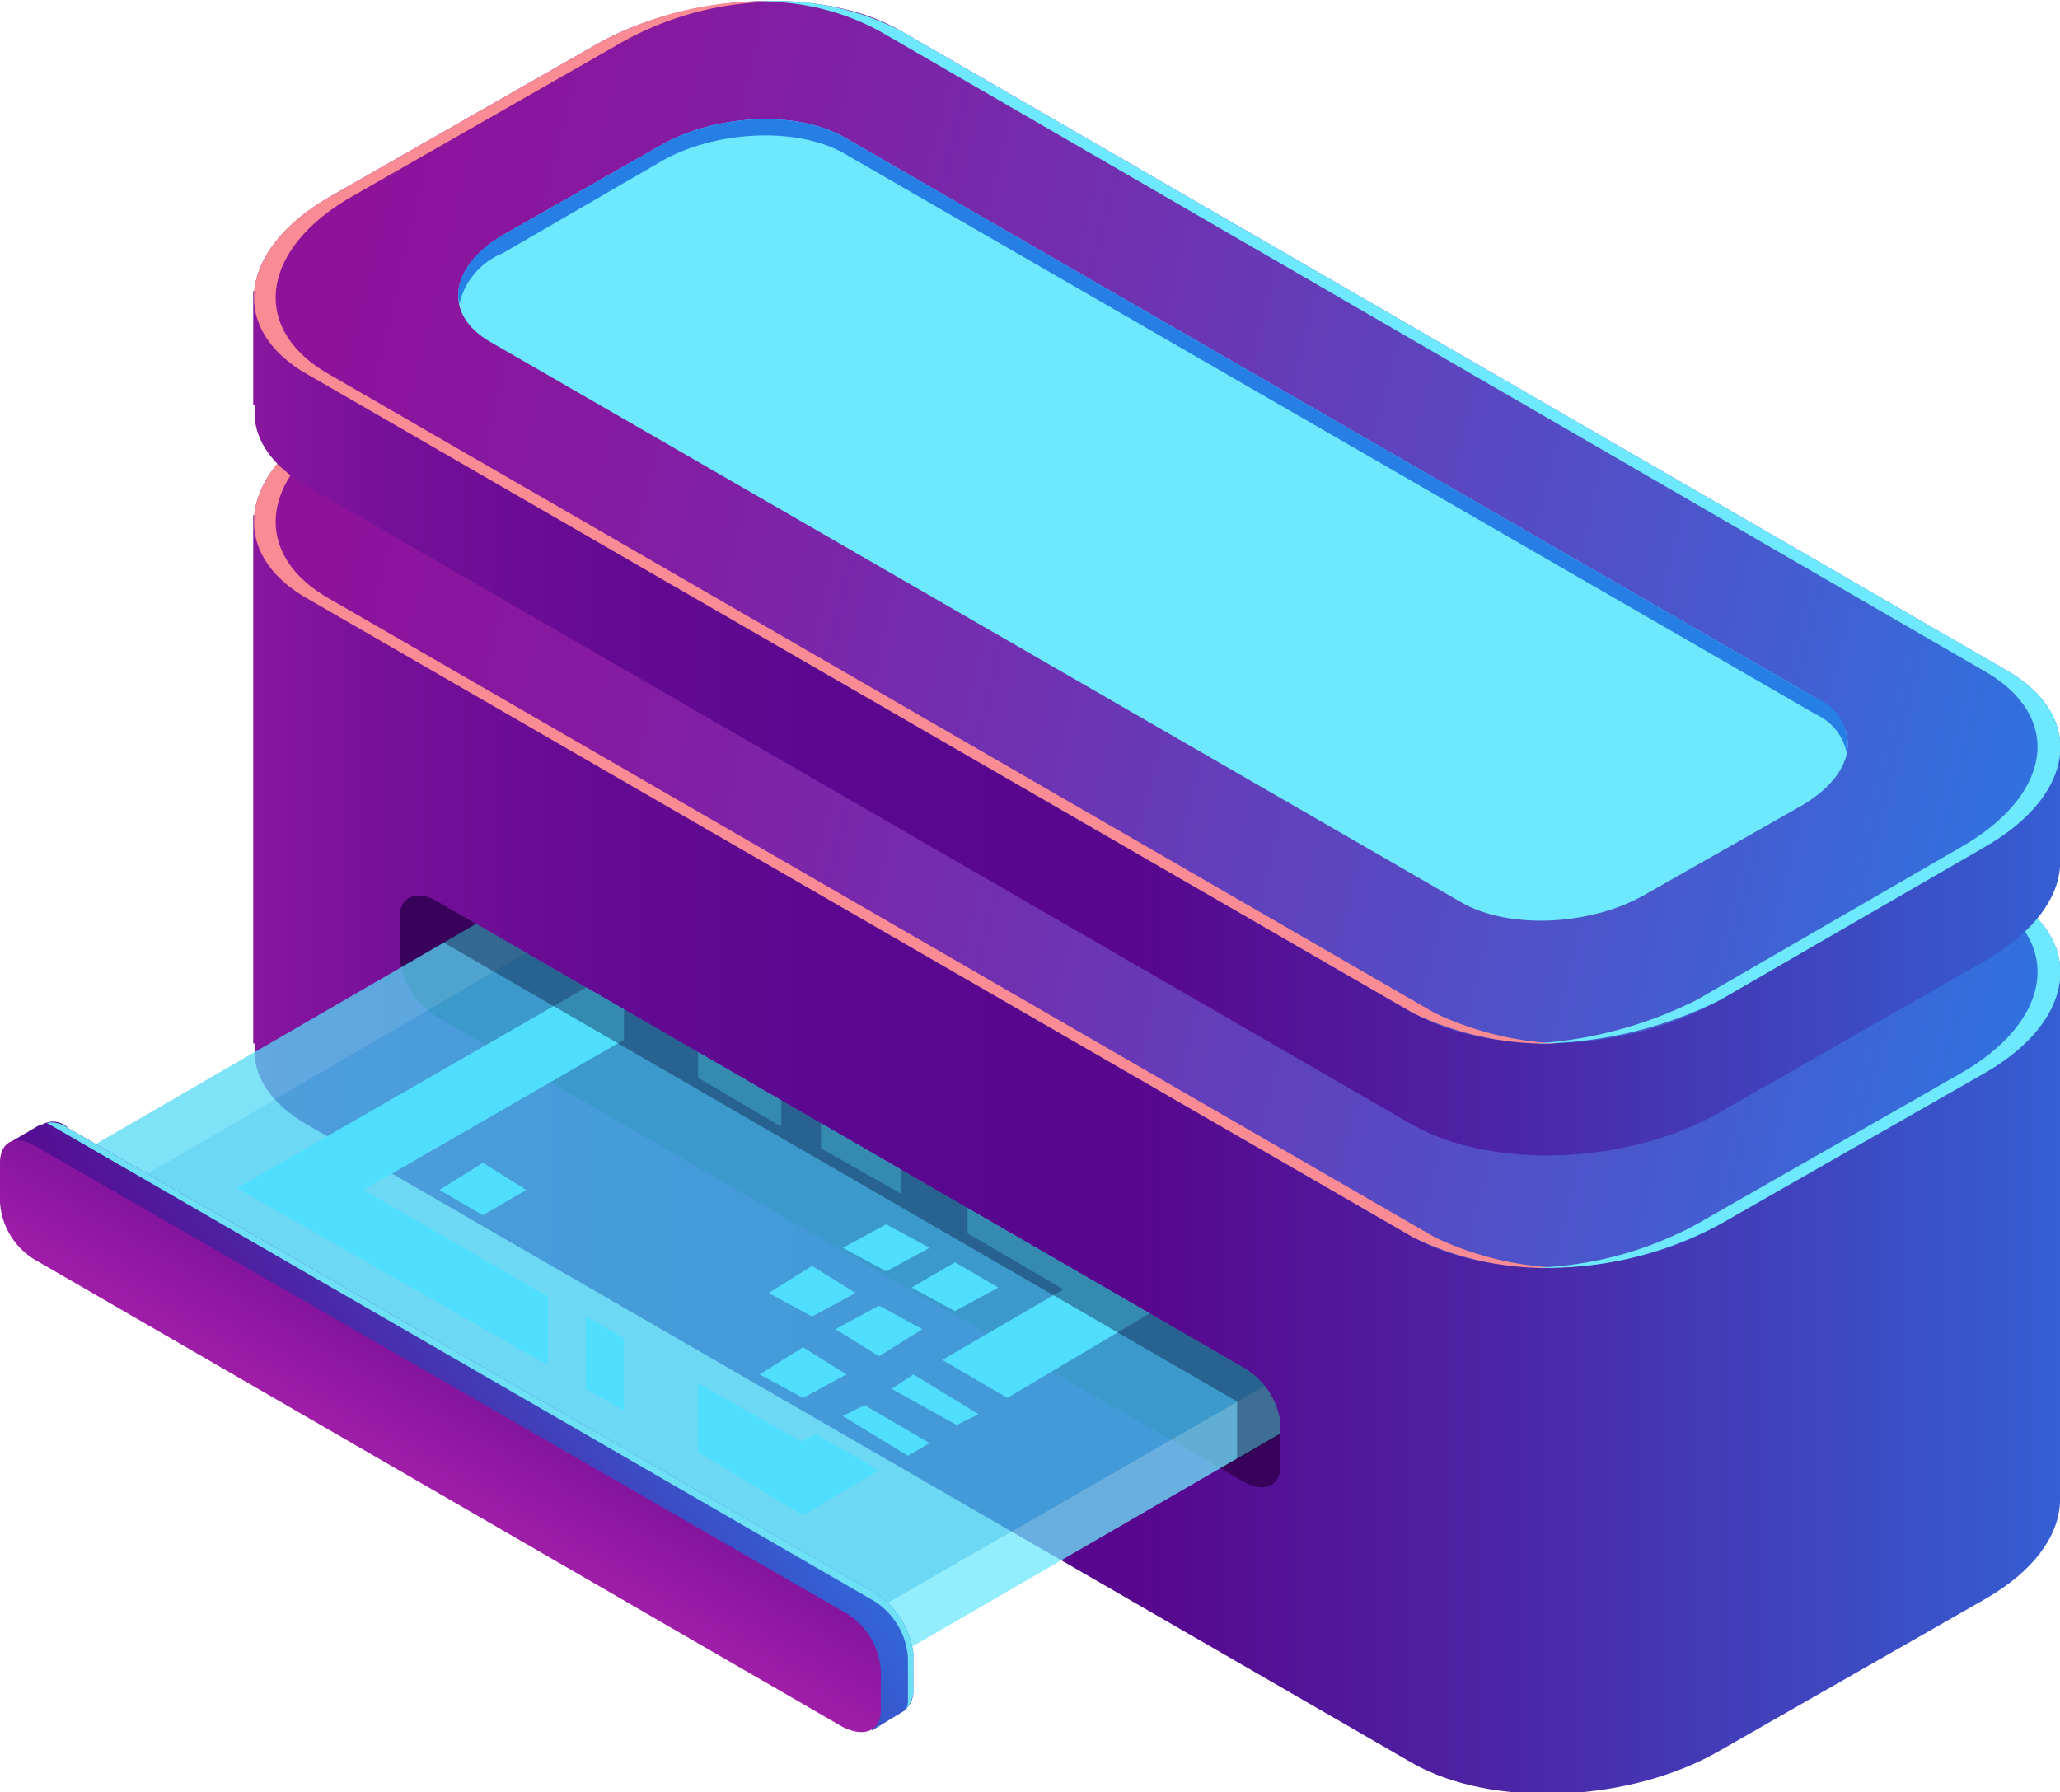 <svg id="Layer_1" data-name="Layer 1" xmlns="http://www.w3.org/2000/svg" xmlns:xlink="http://www.w3.org/1999/xlink" viewBox="0 0 113.9 99.1"><defs><style>.cls-1{fill:none;}.cls-2{fill:url(#linear-gradient);}.cls-3{fill:url(#linear-gradient-2);}.cls-4{fill:#f88b93;}.cls-11,.cls-5{fill:#6ee8fc;}.cls-6{fill:url(#linear-gradient-3);}.cls-7{fill:url(#linear-gradient-4);}.cls-8{fill:#267fe5;}.cls-9{fill:#38025b;}.cls-10{clip-path:url(#clip-path);}.cls-11,.cls-12{opacity:0.5;}.cls-11,.cls-12,.cls-17{isolation:isolate;}.cls-12{fill:#25bfec;}.cls-13{fill:url(#linear-gradient-5);}.cls-14{fill:#6de0f6;}.cls-15{fill:url(#linear-gradient-6);}.cls-16{fill:#50deff;}.cls-17{fill:#0c0f38;opacity:0.4;}</style><linearGradient id="linear-gradient" x1="1902.83" y1="157.4" x2="2024.5" y2="157.4" gradientTransform="matrix(1, 0, 0, -1, -1699.5, 420.2)" gradientUnits="userSpaceOnUse"><stop offset="0" stop-color="#a31fa9"/><stop offset="0.07" stop-color="#8b17a0"/><stop offset="0.15" stop-color="#740f98"/><stop offset="0.24" stop-color="#640a92"/><stop offset="0.34" stop-color="#5b078f"/><stop offset="0.48" stop-color="#58068e"/><stop offset="0.63" stop-color="#4d22a3"/><stop offset="0.94" stop-color="#3168da"/><stop offset="1" stop-color="#2c75e4"/></linearGradient><linearGradient id="linear-gradient-2" x1="1687.91" y1="471.24" x2="1748.94" y2="524.09" gradientTransform="matrix(0.87, 0.5, 1, -0.58, -1725.33, -330.34)" gradientUnits="userSpaceOnUse"><stop offset="0" stop-color="#8d139b"/><stop offset="0.17" stop-color="#851ba1"/><stop offset="0.43" stop-color="#6e33b2"/><stop offset="0.76" stop-color="#4958cd"/><stop offset="1" stop-color="#2979e4"/></linearGradient><linearGradient id="linear-gradient-3" x1="1902.83" y1="181.25" x2="2024.5" y2="181.25" xlink:href="#linear-gradient"/><linearGradient id="linear-gradient-4" x1="1675.53" y1="481.96" x2="1736.56" y2="534.81" xlink:href="#linear-gradient-2"/><clipPath id="clip-path" transform="translate(-198.8 -199)"><path id="SVGID" class="cls-1" d="M185.1,267.9l35.8-18.2c0-1.1.9-1.5,2-.9l44.6,25.8a4.1,4.1,0,0,1,2.1,3.2V280c0,1.2-.9,1.6-2.1.9l-28.4,20.3C238,300.5,185.1,269,185.1,267.9Z"/></clipPath><linearGradient id="linear-gradient-5" x1="528.97" y1="-1490.65" x2="579.95" y2="-1513.34" gradientTransform="matrix(-0.5, 0.87, 0.87, 0.5, 1798.22, 551.43)" gradientUnits="userSpaceOnUse"><stop offset="0" stop-color="#2c75e4"/><stop offset="0.06" stop-color="#3168da"/><stop offset="0.37" stop-color="#4d22a3"/><stop offset="0.52" stop-color="#58068e"/><stop offset="0.66" stop-color="#5b078f"/><stop offset="0.76" stop-color="#640a92"/><stop offset="0.85" stop-color="#740f98"/><stop offset="0.93" stop-color="#8b17a0"/><stop offset="1" stop-color="#a31fa9"/></linearGradient><linearGradient id="linear-gradient-6" x1="549.68" y1="-1500.6" x2="482.08" y2="-1500.6" gradientTransform="matrix(-0.5, 0.87, 0.87, 0.5, 1798.22, 551.43)" xlink:href="#linear-gradient"/></defs><title>device-1</title><path class="cls-2" d="M312.7,253H282.4l-33.8-19.5c-4.3-2.5-11.9-2.2-16.9.7l11.5-6.7H212.8v29.2h.1c-.2,1.7.8,3.3,2.9,4.5l61.1,35.3c4.4,2.5,12,2.2,17-.7l14.7-8.4c2.6-1.5,4-3.4,4.1-5.3h0Z" transform="translate(-198.8 -199)"/><path class="cls-3" d="M276.9,267.4l-61.1-35.3c-4.4-2.5-3.8-6.9,1.2-9.8l14.7-8.4c5-2.9,12.6-3.3,16.9-.7l61.2,35.3c4.3,2.5,3.8,6.9-1.2,9.8l-14.7,8.4C288.9,269.6,281.3,269.9,276.9,267.4Z" transform="translate(-198.8 -199)"/><path class="cls-4" d="M278.1,267.4,217,232.1c-4.4-2.5-3.8-6.9,1.2-9.8l14.7-8.4a17.5,17.5,0,0,1,8.9-2.4,18.9,18.9,0,0,0-10.1,2.4L217,222.3c-5,2.9-5.6,7.3-1.2,9.8l61.1,35.3a16.7,16.7,0,0,0,8,1.7A17.5,17.5,0,0,1,278.1,267.4Z" transform="translate(-198.8 -199)"/><path class="cls-5" d="M309.8,248.5l-61.2-35.3a13.4,13.4,0,0,0-8-1.7,14.9,14.9,0,0,1,6.8,1.7l61.1,35.3c4.4,2.5,3.8,6.9-1.2,9.8l-14.7,8.4a20.1,20.1,0,0,1-8.9,2.4,20.2,20.2,0,0,0,10.2-2.4l14.7-8.4C313.6,255.4,314.1,251,309.8,248.5Z" transform="translate(-198.8 -199)"/><path class="cls-6" d="M312.7,240.6H282.4l-33.8-19.5c-4.3-2.5-11.9-2.2-16.9.7l11.5-6.7H212.8v6.3h.1c-.2,1.7.8,3.3,2.9,4.5l61.1,35.3c4.4,2.5,12,2.2,17-.7l14.7-8.4c2.6-1.5,4-3.4,4.1-5.2h0Z" transform="translate(-198.8 -199)"/><path class="cls-7" d="M276.9,255l-61.1-35.3c-4.4-2.5-3.8-6.9,1.2-9.8l14.7-8.4c5-2.9,12.6-3.3,16.9-.8l61.2,35.4c4.3,2.5,3.8,6.8-1.2,9.7l-14.7,8.5C288.9,257.2,281.3,257.5,276.9,255Z" transform="translate(-198.8 -199)"/><path class="cls-5" d="M279.6,248.9l-53.7-31c-2.6-1.5-2.3-4.1.7-5.9l8.8-5c3-1.7,7.5-1.9,10.1-.4l53.7,31c2.6,1.5,2.3,4.1-.7,5.9l-8.8,5C286.7,250.2,282.2,250.4,279.6,248.9Z" transform="translate(-198.8 -199)"/><path class="cls-8" d="M226.6,213l8.8-5.1c3-1.7,7.5-1.9,10.1-.4l53.7,31a3,3,0,0,1,1.7,2.1,2.7,2.7,0,0,0-1.7-3l-53.7-31c-2.6-1.5-7.1-1.3-10.1.4l-8.8,5c-1.9,1.1-2.7,2.6-2.4,3.8A4,4,0,0,1,226.6,213Z" transform="translate(-198.8 -199)"/><path class="cls-4" d="M278.1,255,217,219.7c-4.4-2.5-3.8-6.9,1.2-9.8l14.7-8.4a17.5,17.5,0,0,1,8.9-2.4,18.9,18.9,0,0,0-10.1,2.4L217,209.9c-5,2.9-5.6,7.3-1.2,9.8L276.9,255a17,17,0,0,0,8,1.7A17.5,17.5,0,0,1,278.1,255Z" transform="translate(-198.8 -199)"/><path class="cls-5" d="M309.8,236.1l-61.2-35.4a15,15,0,0,0-8-1.6,13.6,13.6,0,0,1,6.8,1.6l61.1,35.4c4.4,2.5,3.8,6.8-1.2,9.7l-14.7,8.5a23.1,23.1,0,0,1-8.9,2.4,22.8,22.8,0,0,0,10.2-2.4l14.7-8.5C313.6,242.9,314.1,238.6,309.8,236.1Z" transform="translate(-198.8 -199)"/><path class="cls-9" d="M220.9,251.9v-2.2c0-1.1.9-1.5,2-.9l44.6,25.8a4.1,4.1,0,0,1,2.1,3.2V280c0,1.2-.9,1.6-2.1.9l-44.6-25.7A4.4,4.4,0,0,1,220.9,251.9Z" transform="translate(-198.8 -199)"/><g class="cls-10"><polygon class="cls-11" points="2.3 68.3 34.6 49.5 78.5 74.8 46.2 93.5 2.3 68.3"/><polygon class="cls-12" points="2.3 65 34.6 46.3 78.5 71.7 46.2 90.3 2.3 65"/><polygon class="cls-11" points="78.5 74.8 78.5 71.7 46.2 90.3 46.2 93.5 78.5 74.8"/><polygon class="cls-11" points="34.6 49.5 34.6 46.3 2.3 65 2.3 68.3 34.6 49.5"/><path class="cls-13" d="M247,294.7l1.8-1.1h0a1.4,1.4,0,0,0,.5-1v-2.2a4.7,4.7,0,0,0-2.1-3.3l-44.6-25.7a1.2,1.2,0,0,0-1.5-.2H201l-1.7,1,1.2.3v2a4.1,4.1,0,0,0,2.1,3.2l44.6,25.8h0Z" transform="translate(-198.8 -199)"/><path class="cls-14" d="M249.3,290.4v2.2a1.8,1.8,0,0,1-.4.9,1.1,1.1,0,0,0,.1-.5v-2.3a4,4,0,0,0-2.1-3.3l-45.5-26.3h-.1a1.6,1.6,0,0,1,1.3.3l44.6,25.7A4.7,4.7,0,0,1,249.3,290.4Z" transform="translate(-198.8 -199)"/><path class="cls-15" d="M198.8,265.5v-2.2c0-1.2.9-1.6,2-.9l44.6,25.7a4,4,0,0,1,2.1,3.3v2.2c0,1.1-.9,1.5-2.1.9l-44.6-25.8A4,4,0,0,1,198.8,265.5Z" transform="translate(-198.8 -199)"/><polygon class="cls-16" points="45.4 59.5 45.4 63.5 49.8 66 49.8 62 45.4 59.5"/><polygon class="cls-16" points="43.2 58.4 38.6 55.6 38.6 59.6 43.2 62.3 43.2 58.4"/><polygon class="cls-16" points="51.4 79.8 47.8 77.7 46.6 78.3 50.2 80.5 51.4 79.8"/><polygon class="cls-16" points="50.5 76 49.3 76.8 52.9 78.8 54.1 78.2 50.5 76"/><polygon class="cls-16" points="30.3 71.7 20.1 65.8 34.5 57.5 34.5 53.4 13.1 65.7 30.3 75.5 30.3 71.7"/><polygon class="cls-16" points="53.5 68.2 58.8 71.3 52.1 75.2 55.7 77.3 65.8 71.3 53.5 64.3 53.5 68.2"/><polygon class="cls-16" points="34.5 78 34.5 74 32.4 72.8 32.4 76.8 34.5 78"/><polygon class="cls-16" points="45.1 79.3 44.3 79.7 38.6 76.5 38.6 80.3 44.4 83.8 48.6 81.3 45.1 79.3"/><polygon class="cls-16" points="50.4 71.2 52.8 69.8 55.2 71.2 52.8 72.5 50.4 71.2"/><polygon class="cls-16" points="46.2 73.5 48.6 72.2 51 73.5 48.6 75 46.2 73.5"/><polygon class="cls-16" points="42.5 71.5 44.9 70 47.3 71.5 44.9 72.8 42.5 71.5"/><polygon class="cls-16" points="24.3 65.8 26.7 64.3 29.1 65.8 26.7 67.2 24.3 65.8"/><polygon class="cls-16" points="46.6 69 49 67.7 51.4 69 49 70.3 46.6 69"/><polygon class="cls-16" points="42 76 44.4 74.5 46.8 76 44.4 77.3 42 76"/><path class="cls-17" d="M267.2,279.7v-3.2l-43.9-25.4,1.8-1,15.9,6.8,30,17.4-1.1,3.6c-.1-.1-.4.5-.4.5Z" transform="translate(-198.8 -199)"/></g></svg>
